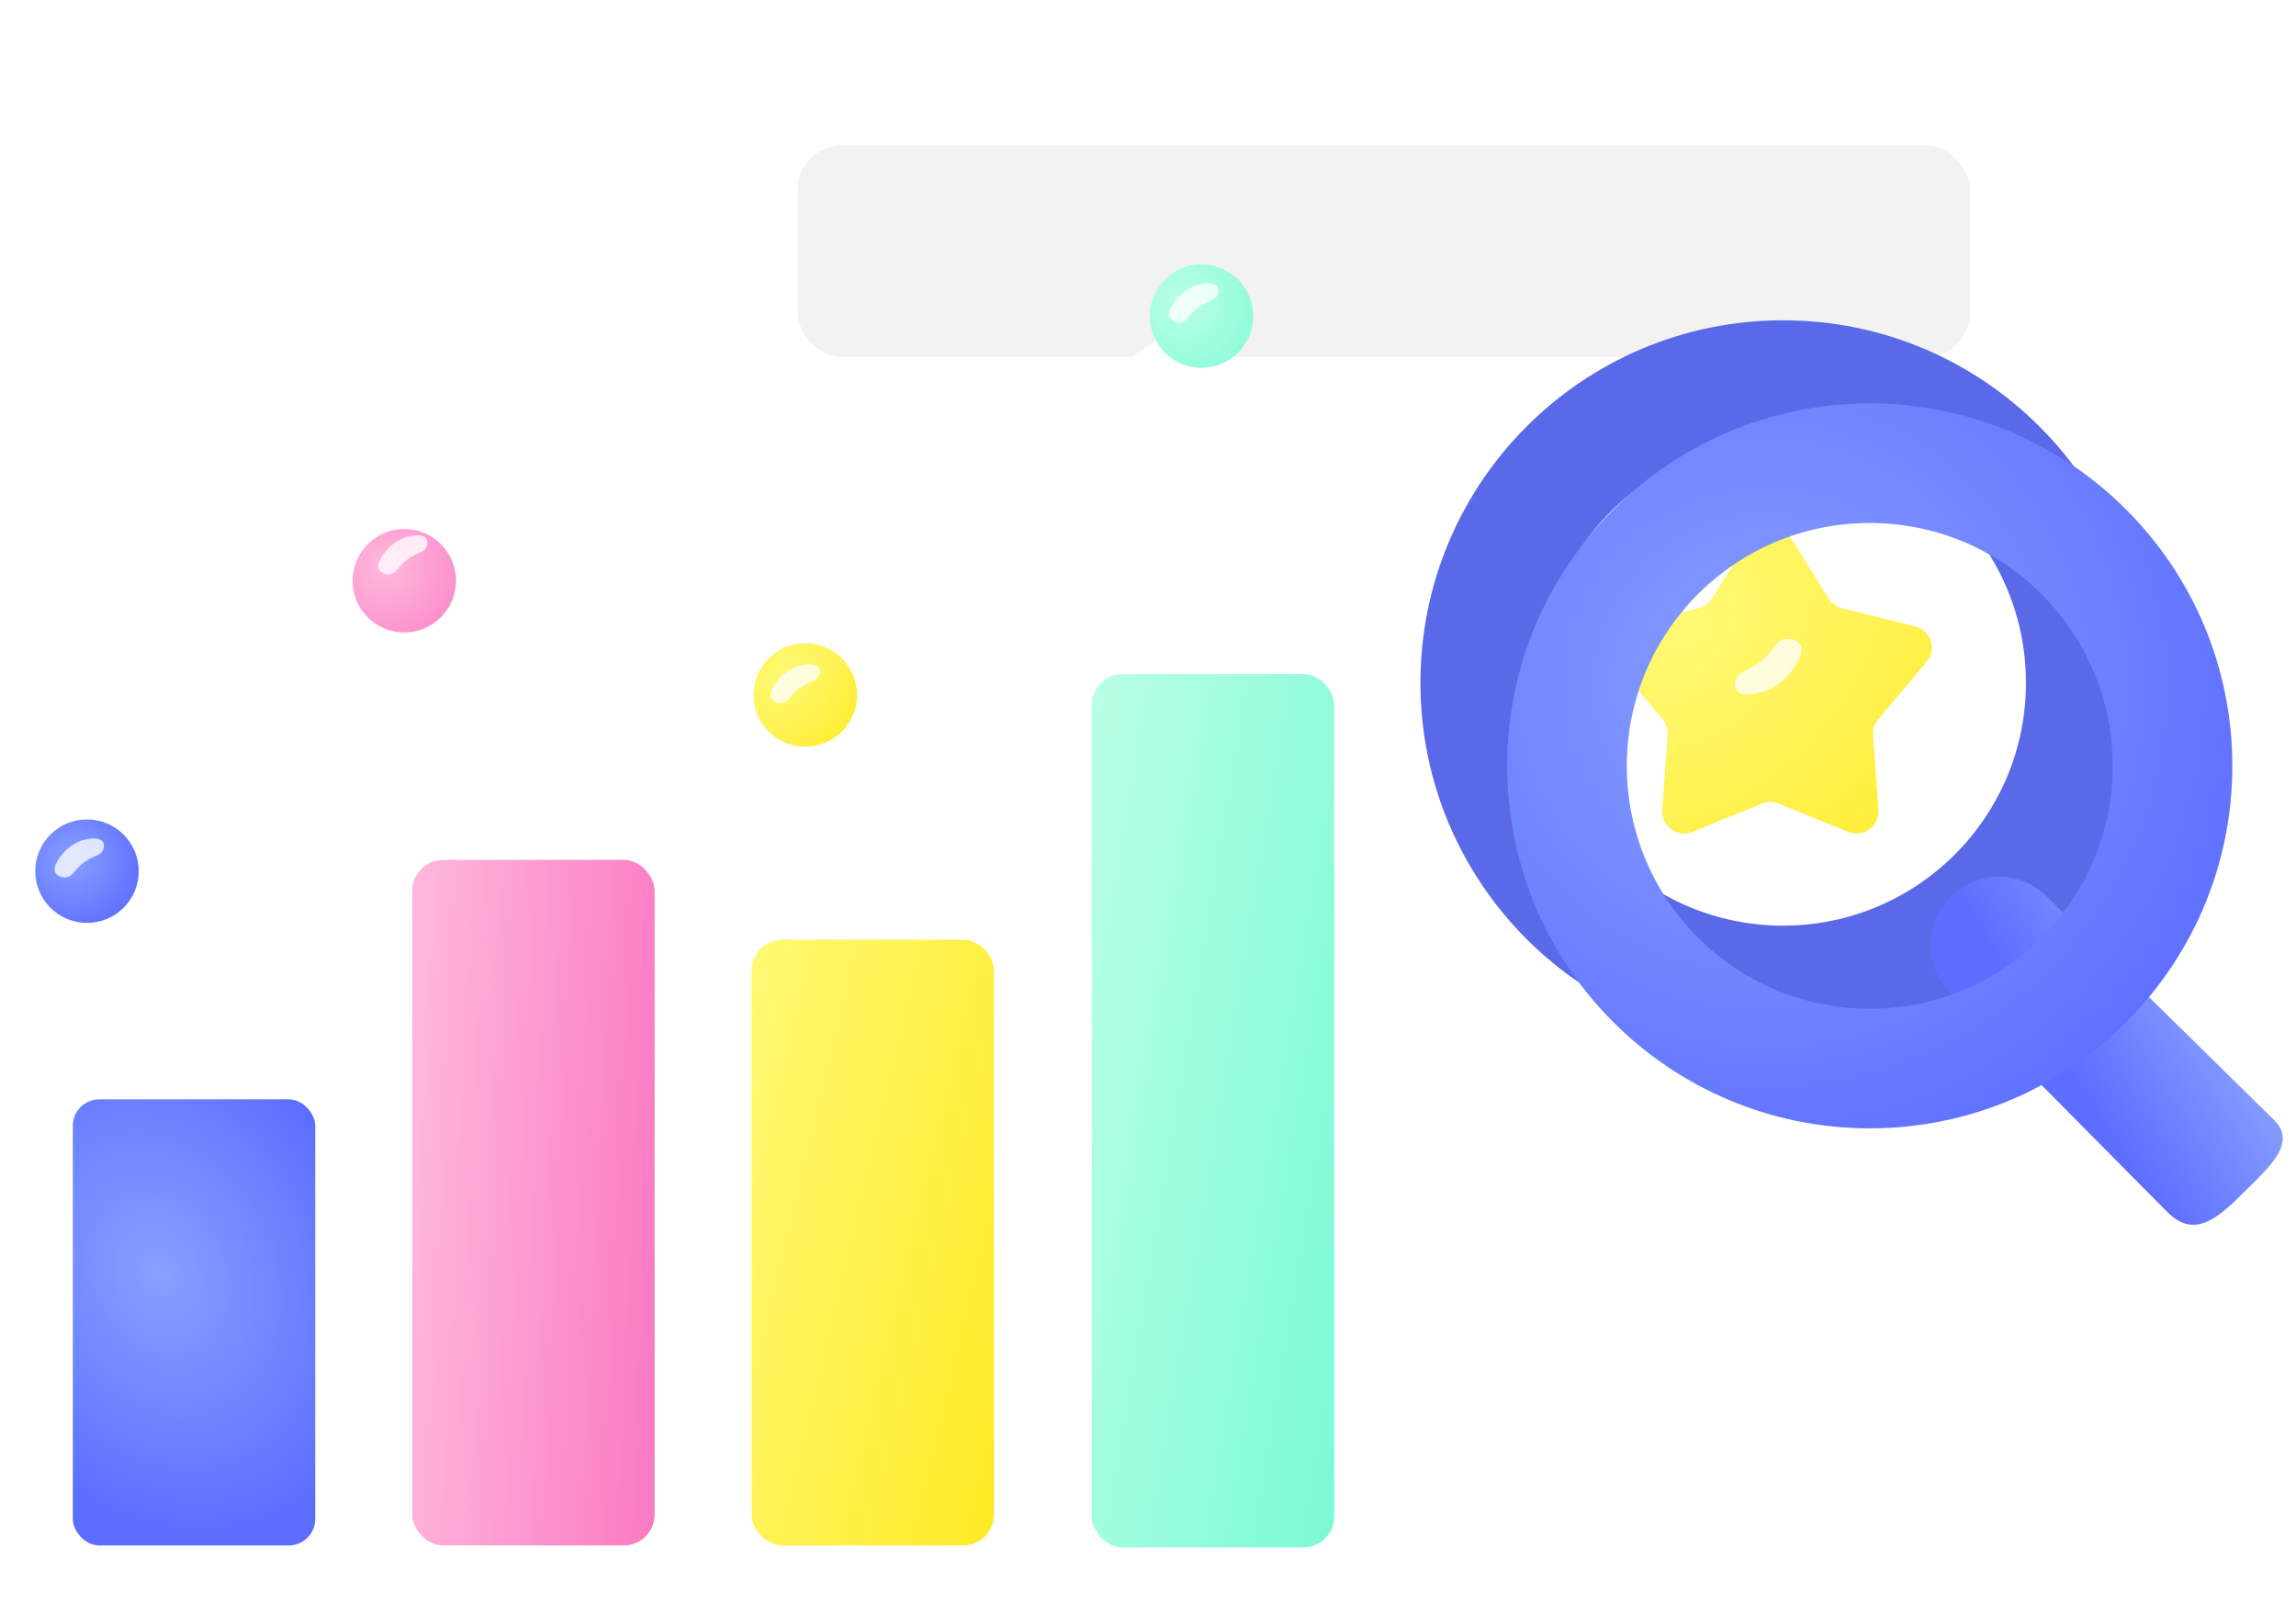 <svg width="521" height="364" viewBox="0 0 521 364" fill="none" xmlns="http://www.w3.org/2000/svg">
<g id="seo">
<g id="such-window">
<g id="screen" filter="url(#filter0_di_116_63)">
<path d="M145 50C145 26.43 145 14.645 152.322 7.322C159.645 0 171.43 0 195 0H436C459.57 0 471.355 0 478.678 7.322C486 14.645 486 26.43 486 50V188C486 211.57 486 223.355 478.678 230.678C471.355 238 459.57 238 436 238H195C171.43 238 159.645 238 152.322 230.678C145 223.355 145 211.57 145 188V50Z" fill="white"/>
</g>
<g id="suchzeile" filter="url(#filter1_i_116_63)">
<rect x="183" y="35" width="266" height="48" rx="10" fill="#F2F2F2"/>
</g>
</g>
<g id="balken">
<g id="purple-color" filter="url(#filter2_di_116_63)">
<rect x="8.526" y="241.529" width="55.008" height="101.251" rx="6" fill="url(#paint0_radial_116_63)"/>
</g>
<g id="pink-balken" filter="url(#filter3_di_116_63)">
<rect x="85.537" y="187.173" width="55.008" height="155.607" rx="7" fill="url(#paint1_linear_116_63)"/>
</g>
<g id="yellow-balken" filter="url(#filter4_di_116_63)">
<rect x="162.549" y="205.292" width="55.008" height="137.488" rx="7" fill="url(#paint2_linear_116_63)"/>
</g>
<g id="green-balken" filter="url(#filter5_di_116_63)">
<rect x="239.735" y="145" width="55.008" height="198.239" rx="7" fill="url(#paint3_linear_116_63)"/>
</g>
</g>
<g id="linien-diagramm" filter="url(#filter6_d_116_63)">
<g id="linie" filter="url(#filter7_i_116_63)">
<path d="M20 185C39.515 143.183 58.651 124.354 79.87 118.4C101.089 112.446 143.092 143.772 168.183 145.539C193.274 147.306 199.178 140.062 217.143 115.285C235.108 90.508 253.25 69.333 263.242 65.438C273.234 61.543 274.647 62.018 277 62.018" stroke="white" stroke-width="5"/>
</g>
<g id="pinke-kugel">
<g id="Ellipse 3" filter="url(#filter8_i_116_63)">
<circle cx="91.739" cy="118.808" r="11.739" fill="url(#paint4_radial_116_63)"/>
</g>
<g id="Vector" style="mix-blend-mode:lighten" filter="url(#filter9_f_116_63)">
<path d="M83.971 114.241C83.419 113.166 84.361 111.785 85.016 110.823C85.43 110.216 87.374 107.519 90.773 106.768C91.467 106.615 93.886 106.081 94.728 107.217C95.126 107.754 95.094 108.561 94.782 109.2C94.177 110.44 92.843 110.369 90.85 111.695C88.261 113.417 88.195 115.079 86.524 115.336C85.477 115.497 84.369 115.018 83.971 114.241Z" fill="white" fill-opacity="0.77"/>
</g>
</g>
<g id="green-kugel">
<g id="Ellipse 3_2" filter="url(#filter10_i_116_63)">
<circle cx="272.635" cy="58.739" r="11.739" fill="url(#paint5_radial_116_63)"/>
</g>
<g id="Vector_2" style="mix-blend-mode:lighten" filter="url(#filter11_f_116_63)">
<path d="M263.434 57.037C262.882 55.962 263.823 54.581 264.478 53.619C264.892 53.012 266.837 50.315 270.236 49.564C270.93 49.411 273.348 48.876 274.19 50.013C274.588 50.55 274.557 51.357 274.245 51.996C273.639 53.236 272.305 53.165 270.312 54.491C267.724 56.213 267.658 57.875 265.987 58.132C264.939 58.293 263.832 57.814 263.434 57.037Z" fill="white" fill-opacity="0.77"/>
</g>
</g>
<g id="gelbe-kugel">
<g id="Ellipse 3_3" filter="url(#filter12_i_116_63)">
<circle cx="182.739" cy="144.739" r="11.739" fill="url(#paint6_radial_116_63)"/>
</g>
<g id="Vector_3" style="mix-blend-mode:lighten" filter="url(#filter13_f_116_63)">
<path d="M172.971 143.474C172.419 142.399 173.361 141.018 174.016 140.056C174.43 139.449 176.374 136.752 179.773 136.002C180.467 135.849 182.886 135.314 183.728 136.45C184.126 136.987 184.094 137.795 183.782 138.433C183.176 139.673 181.843 139.602 179.85 140.928C177.261 142.651 177.195 144.312 175.524 144.57C174.476 144.73 173.369 144.252 172.971 143.474Z" fill="white" fill-opacity="0.77"/>
</g>
</g>
<g id="lila-kugel">
<g id="Ellipse 3_4" filter="url(#filter14_i_116_63)">
<circle cx="19.739" cy="184.739" r="11.739" fill="url(#paint7_radial_116_63)"/>
</g>
<g id="Vector_4" style="mix-blend-mode:lighten" filter="url(#filter15_f_116_63)">
<path d="M10.538 183.037C9.987 181.962 10.928 180.581 11.583 179.619C11.997 179.012 13.942 176.315 17.341 175.564C18.034 175.411 20.453 174.876 21.295 176.013C21.693 176.55 21.662 177.357 21.35 177.996C20.744 179.235 19.41 179.165 17.417 180.491C14.828 182.213 14.762 183.875 13.091 184.132C12.044 184.293 10.937 183.814 10.538 183.037Z" fill="white" fill-opacity="0.77"/>
</g>
</g>
</g>
<g id="stern">
<g id="Star 1" filter="url(#filter16_iii_116_63)">
<path d="M405.475 129.386C407.432 126.24 412.011 126.24 413.968 129.387L422.961 143.851C423.65 144.958 424.743 145.753 426.009 146.065L442.545 150.149C446.142 151.037 447.557 155.393 445.169 158.226L434.191 171.249C433.351 172.246 432.933 173.531 433.027 174.831L434.253 191.82C434.52 195.516 430.815 198.207 427.383 196.812L411.605 190.396C410.397 189.905 409.046 189.905 407.838 190.396L392.06 196.812C388.628 198.207 384.923 195.516 385.189 191.82L386.416 174.831C386.51 173.531 386.092 172.246 385.252 171.249L374.274 158.226C371.886 155.393 373.301 151.037 376.898 150.149L393.434 146.065C394.7 145.753 395.793 144.958 396.482 143.851L405.475 129.386Z" fill="url(#paint8_radial_116_63)"/>
</g>
<g id="Vector_5" style="mix-blend-mode:lighten" filter="url(#filter17_f_116_63)">
<path d="M408.521 146.399C409.353 147.844 408.147 149.812 407.308 151.181C406.778 152.046 404.277 155.894 399.641 157.156C398.695 157.414 395.396 158.312 394.159 156.802C393.574 156.088 393.564 154.973 393.951 154.072C394.704 152.322 396.548 152.33 399.207 150.369C402.661 147.821 402.641 145.526 404.927 145.059C406.361 144.768 407.92 145.354 408.521 146.399Z" fill="white" fill-opacity="0.77"/>
</g>
</g>
<g id="lupe">
<g id="Group 33">
<g id="Union" filter="url(#filter18_ii_116_63)">
<path fill-rule="evenodd" clip-rule="evenodd" d="M409.599 247.255C455.039 247.255 491.876 210.419 491.876 164.979C491.876 119.539 455.039 82.703 409.599 82.703C364.159 82.703 327.323 119.539 327.323 164.979C327.323 210.419 364.159 247.255 409.599 247.255ZM409.599 220.104C440.044 220.104 464.724 195.424 464.724 164.979C464.724 134.534 440.044 109.854 409.599 109.854C379.155 109.854 354.474 134.534 354.474 164.979C354.474 195.424 379.155 220.104 409.599 220.104Z" fill="#5969E7"/>
</g>
<g id="Rectangle 71" filter="url(#filter19_i_116_63)">
<path d="M445.541 206.524C451.595 200.492 461.411 200.492 467.465 206.524L518.738 256.941C524.496 262.236 518.148 267.678 512.094 273.71C506.04 279.742 500.873 284.154 494.819 278.123L445.541 228.366C439.486 222.335 439.486 212.555 445.541 206.524Z" fill="url(#paint9_linear_116_63)"/>
</g>
<g id="Union_2" filter="url(#filter20_diii_116_63)">
<path fill-rule="evenodd" clip-rule="evenodd" d="M407.276 244.11C452.716 244.11 489.553 207.273 489.553 161.833C489.553 116.393 452.716 79.557 407.276 79.557C361.836 79.557 325 116.393 325 161.833C325 207.273 361.836 244.11 407.276 244.11ZM407.276 216.958C437.721 216.958 462.401 192.278 462.401 161.833C462.401 131.389 437.721 106.708 407.276 106.708C376.831 106.708 352.151 131.389 352.151 161.833C352.151 192.278 376.831 216.958 407.276 216.958Z" fill="url(#paint10_radial_116_63)"/>
</g>
</g>
</g>
</g>
<defs>
<filter id="filter0_di_116_63" x="126" y="-2" width="379" height="279" filterUnits="userSpaceOnUse" color-interpolation-filters="sRGB">
<feFlood flood-opacity="0" result="BackgroundImageFix"/>
<feColorMatrix in="SourceAlpha" type="matrix" values="0 0 0 0 0 0 0 0 0 0 0 0 0 0 0 0 0 0 127 0" result="hardAlpha"/>
<feOffset dy="20"/>
<feGaussianBlur stdDeviation="9.5"/>
<feComposite in2="hardAlpha" operator="out"/>
<feColorMatrix type="matrix" values="0 0 0 0 0 0 0 0 0 0 0 0 0 0 0 0 0 0 0.04 0"/>
<feBlend mode="normal" in2="BackgroundImageFix" result="effect1_dropShadow_116_63"/>
<feBlend mode="normal" in="SourceGraphic" in2="effect1_dropShadow_116_63" result="shape"/>
<feColorMatrix in="SourceAlpha" type="matrix" values="0 0 0 0 0 0 0 0 0 0 0 0 0 0 0 0 0 0 127 0" result="hardAlpha"/>
<feOffset dx="-2" dy="-2"/>
<feGaussianBlur stdDeviation="5"/>
<feComposite in2="hardAlpha" operator="arithmetic" k2="-1" k3="1"/>
<feColorMatrix type="matrix" values="0 0 0 0 0 0 0 0 0 0 0 0 0 0 0 0 0 0 0.15 0"/>
<feBlend mode="normal" in2="shape" result="effect2_innerShadow_116_63"/>
</filter>
<filter id="filter1_i_116_63" x="181" y="33" width="268" height="50" filterUnits="userSpaceOnUse" color-interpolation-filters="sRGB">
<feFlood flood-opacity="0" result="BackgroundImageFix"/>
<feBlend mode="normal" in="SourceGraphic" in2="BackgroundImageFix" result="shape"/>
<feColorMatrix in="SourceAlpha" type="matrix" values="0 0 0 0 0 0 0 0 0 0 0 0 0 0 0 0 0 0 127 0" result="hardAlpha"/>
<feOffset dx="-2" dy="-2"/>
<feGaussianBlur stdDeviation="2.5"/>
<feComposite in2="hardAlpha" operator="arithmetic" k2="-1" k3="1"/>
<feColorMatrix type="matrix" values="0 0 0 0 0 0 0 0 0 0 0 0 0 0 0 0 0 0 0.07 0"/>
<feBlend mode="normal" in2="shape" result="effect1_innerShadow_116_63"/>
</filter>
<filter id="filter2_di_116_63" x="6.526" y="239.529" width="77.008" height="123.251" filterUnits="userSpaceOnUse" color-interpolation-filters="sRGB">
<feFlood flood-opacity="0" result="BackgroundImageFix"/>
<feColorMatrix in="SourceAlpha" type="matrix" values="0 0 0 0 0 0 0 0 0 0 0 0 0 0 0 0 0 0 127 0" result="hardAlpha"/>
<feMorphology radius="10" operator="erode" in="SourceAlpha" result="effect1_dropShadow_116_63"/>
<feOffset dx="10" dy="10"/>
<feGaussianBlur stdDeviation="10"/>
<feComposite in2="hardAlpha" operator="out"/>
<feColorMatrix type="matrix" values="0 0 0 0 0 0 0 0 0 0 0 0 0 0 0 0 0 0 0.1 0"/>
<feBlend mode="normal" in2="BackgroundImageFix" result="effect1_dropShadow_116_63"/>
<feBlend mode="normal" in="SourceGraphic" in2="effect1_dropShadow_116_63" result="shape"/>
<feColorMatrix in="SourceAlpha" type="matrix" values="0 0 0 0 0 0 0 0 0 0 0 0 0 0 0 0 0 0 127 0" result="hardAlpha"/>
<feOffset dx="-2" dy="-2"/>
<feGaussianBlur stdDeviation="5"/>
<feComposite in2="hardAlpha" operator="arithmetic" k2="-1" k3="1"/>
<feColorMatrix type="matrix" values="0 0 0 0 0 0 0 0 0 0 0 0 0 0 0 0 0 0 0.1 0"/>
<feBlend mode="normal" in2="shape" result="effect2_innerShadow_116_63"/>
</filter>
<filter id="filter3_di_116_63" x="83.537" y="185.173" width="77.008" height="177.607" filterUnits="userSpaceOnUse" color-interpolation-filters="sRGB">
<feFlood flood-opacity="0" result="BackgroundImageFix"/>
<feColorMatrix in="SourceAlpha" type="matrix" values="0 0 0 0 0 0 0 0 0 0 0 0 0 0 0 0 0 0 127 0" result="hardAlpha"/>
<feMorphology radius="10" operator="erode" in="SourceAlpha" result="effect1_dropShadow_116_63"/>
<feOffset dx="10" dy="10"/>
<feGaussianBlur stdDeviation="10"/>
<feComposite in2="hardAlpha" operator="out"/>
<feColorMatrix type="matrix" values="0 0 0 0 0 0 0 0 0 0 0 0 0 0 0 0 0 0 0.1 0"/>
<feBlend mode="normal" in2="BackgroundImageFix" result="effect1_dropShadow_116_63"/>
<feBlend mode="normal" in="SourceGraphic" in2="effect1_dropShadow_116_63" result="shape"/>
<feColorMatrix in="SourceAlpha" type="matrix" values="0 0 0 0 0 0 0 0 0 0 0 0 0 0 0 0 0 0 127 0" result="hardAlpha"/>
<feOffset dx="-2" dy="-2"/>
<feGaussianBlur stdDeviation="5"/>
<feComposite in2="hardAlpha" operator="arithmetic" k2="-1" k3="1"/>
<feColorMatrix type="matrix" values="0 0 0 0 0 0 0 0 0 0 0 0 0 0 0 0 0 0 0.1 0"/>
<feBlend mode="normal" in2="shape" result="effect2_innerShadow_116_63"/>
</filter>
<filter id="filter4_di_116_63" x="160.549" y="203.292" width="77.008" height="159.488" filterUnits="userSpaceOnUse" color-interpolation-filters="sRGB">
<feFlood flood-opacity="0" result="BackgroundImageFix"/>
<feColorMatrix in="SourceAlpha" type="matrix" values="0 0 0 0 0 0 0 0 0 0 0 0 0 0 0 0 0 0 127 0" result="hardAlpha"/>
<feMorphology radius="10" operator="erode" in="SourceAlpha" result="effect1_dropShadow_116_63"/>
<feOffset dx="10" dy="10"/>
<feGaussianBlur stdDeviation="10"/>
<feComposite in2="hardAlpha" operator="out"/>
<feColorMatrix type="matrix" values="0 0 0 0 0 0 0 0 0 0 0 0 0 0 0 0 0 0 0.1 0"/>
<feBlend mode="normal" in2="BackgroundImageFix" result="effect1_dropShadow_116_63"/>
<feBlend mode="normal" in="SourceGraphic" in2="effect1_dropShadow_116_63" result="shape"/>
<feColorMatrix in="SourceAlpha" type="matrix" values="0 0 0 0 0 0 0 0 0 0 0 0 0 0 0 0 0 0 127 0" result="hardAlpha"/>
<feOffset dx="-2" dy="-2"/>
<feGaussianBlur stdDeviation="5"/>
<feComposite in2="hardAlpha" operator="arithmetic" k2="-1" k3="1"/>
<feColorMatrix type="matrix" values="0 0 0 0 0 0 0 0 0 0 0 0 0 0 0 0 0 0 0.1 0"/>
<feBlend mode="normal" in2="shape" result="effect2_innerShadow_116_63"/>
</filter>
<filter id="filter5_di_116_63" x="237.735" y="143" width="77.008" height="220.239" filterUnits="userSpaceOnUse" color-interpolation-filters="sRGB">
<feFlood flood-opacity="0" result="BackgroundImageFix"/>
<feColorMatrix in="SourceAlpha" type="matrix" values="0 0 0 0 0 0 0 0 0 0 0 0 0 0 0 0 0 0 127 0" result="hardAlpha"/>
<feMorphology radius="10" operator="erode" in="SourceAlpha" result="effect1_dropShadow_116_63"/>
<feOffset dx="10" dy="10"/>
<feGaussianBlur stdDeviation="10"/>
<feComposite in2="hardAlpha" operator="out"/>
<feColorMatrix type="matrix" values="0 0 0 0 0 0 0 0 0 0 0 0 0 0 0 0 0 0 0.1 0"/>
<feBlend mode="normal" in2="BackgroundImageFix" result="effect1_dropShadow_116_63"/>
<feBlend mode="normal" in="SourceGraphic" in2="effect1_dropShadow_116_63" result="shape"/>
<feColorMatrix in="SourceAlpha" type="matrix" values="0 0 0 0 0 0 0 0 0 0 0 0 0 0 0 0 0 0 127 0" result="hardAlpha"/>
<feOffset dx="-2" dy="-2"/>
<feGaussianBlur stdDeviation="5"/>
<feComposite in2="hardAlpha" operator="arithmetic" k2="-1" k3="1"/>
<feColorMatrix type="matrix" values="0 0 0 0 0 0 0 0 0 0 0 0 0 0 0 0 0 0 0.15 0"/>
<feBlend mode="normal" in2="shape" result="effect2_innerShadow_116_63"/>
</filter>
<filter id="filter6_d_116_63" x="0" y="47" width="296.374" height="174.479" filterUnits="userSpaceOnUse" color-interpolation-filters="sRGB">
<feFlood flood-opacity="0" result="BackgroundImageFix"/>
<feColorMatrix in="SourceAlpha" type="matrix" values="0 0 0 0 0 0 0 0 0 0 0 0 0 0 0 0 0 0 127 0" result="hardAlpha"/>
<feOffset dx="2" dy="15"/>
<feGaussianBlur stdDeviation="5"/>
<feComposite in2="hardAlpha" operator="out"/>
<feColorMatrix type="matrix" values="0 0 0 0 0 0 0 0 0 0 0 0 0 0 0 0 0 0 0.1 0"/>
<feBlend mode="normal" in2="BackgroundImageFix" result="effect1_dropShadow_116_63"/>
<feBlend mode="normal" in="SourceGraphic" in2="effect1_dropShadow_116_63" result="shape"/>
</filter>
<filter id="filter7_i_116_63" x="16.735" y="58.499" width="260.265" height="127.558" filterUnits="userSpaceOnUse" color-interpolation-filters="sRGB">
<feFlood flood-opacity="0" result="BackgroundImageFix"/>
<feBlend mode="normal" in="SourceGraphic" in2="BackgroundImageFix" result="shape"/>
<feColorMatrix in="SourceAlpha" type="matrix" values="0 0 0 0 0 0 0 0 0 0 0 0 0 0 0 0 0 0 127 0" result="hardAlpha"/>
<feOffset dx="-1" dy="-1"/>
<feGaussianBlur stdDeviation="1"/>
<feComposite in2="hardAlpha" operator="arithmetic" k2="-1" k3="1"/>
<feColorMatrix type="matrix" values="0 0 0 0 0 0 0 0 0 0 0 0 0 0 0 0 0 0 0.25 0"/>
<feBlend mode="normal" in2="shape" result="effect1_innerShadow_116_63"/>
</filter>
<filter id="filter8_i_116_63" x="78" y="105.069" width="25.479" height="25.479" filterUnits="userSpaceOnUse" color-interpolation-filters="sRGB">
<feFlood flood-opacity="0" result="BackgroundImageFix"/>
<feBlend mode="normal" in="SourceGraphic" in2="BackgroundImageFix" result="shape"/>
<feColorMatrix in="SourceAlpha" type="matrix" values="0 0 0 0 0 0 0 0 0 0 0 0 0 0 0 0 0 0 127 0" result="hardAlpha"/>
<feOffset dx="-2" dy="-2"/>
<feGaussianBlur stdDeviation="1.5"/>
<feComposite in2="hardAlpha" operator="arithmetic" k2="-1" k3="1"/>
<feColorMatrix type="matrix" values="0 0 0 0 0 0 0 0 0 0 0 0 0 0 0 0 0 0 0.1 0"/>
<feBlend mode="normal" in2="shape" result="effect1_innerShadow_116_63"/>
</filter>
<filter id="filter9_f_116_63" x="74.804" y="97.508" width="29.217" height="26.859" filterUnits="userSpaceOnUse" color-interpolation-filters="sRGB">
<feFlood flood-opacity="0" result="BackgroundImageFix"/>
<feBlend mode="normal" in="SourceGraphic" in2="BackgroundImageFix" result="shape"/>
<feGaussianBlur stdDeviation="4.5" result="effect1_foregroundBlur_116_63"/>
</filter>
<filter id="filter10_i_116_63" x="258.895" y="45" width="25.479" height="25.479" filterUnits="userSpaceOnUse" color-interpolation-filters="sRGB">
<feFlood flood-opacity="0" result="BackgroundImageFix"/>
<feBlend mode="normal" in="SourceGraphic" in2="BackgroundImageFix" result="shape"/>
<feColorMatrix in="SourceAlpha" type="matrix" values="0 0 0 0 0 0 0 0 0 0 0 0 0 0 0 0 0 0 127 0" result="hardAlpha"/>
<feOffset dx="-2" dy="-2"/>
<feGaussianBlur stdDeviation="1.5"/>
<feComposite in2="hardAlpha" operator="arithmetic" k2="-1" k3="1"/>
<feColorMatrix type="matrix" values="0 0 0 0 0 0 0 0 0 0 0 0 0 0 0 0 0 0 0.1 0"/>
<feBlend mode="normal" in2="shape" result="effect1_innerShadow_116_63"/>
</filter>
<filter id="filter11_f_116_63" x="254.267" y="40.304" width="29.217" height="26.859" filterUnits="userSpaceOnUse" color-interpolation-filters="sRGB">
<feFlood flood-opacity="0" result="BackgroundImageFix"/>
<feBlend mode="normal" in="SourceGraphic" in2="BackgroundImageFix" result="shape"/>
<feGaussianBlur stdDeviation="4.5" result="effect1_foregroundBlur_116_63"/>
</filter>
<filter id="filter12_i_116_63" x="169" y="131" width="25.479" height="25.479" filterUnits="userSpaceOnUse" color-interpolation-filters="sRGB">
<feFlood flood-opacity="0" result="BackgroundImageFix"/>
<feBlend mode="normal" in="SourceGraphic" in2="BackgroundImageFix" result="shape"/>
<feColorMatrix in="SourceAlpha" type="matrix" values="0 0 0 0 0 0 0 0 0 0 0 0 0 0 0 0 0 0 127 0" result="hardAlpha"/>
<feOffset dx="-2" dy="-2"/>
<feGaussianBlur stdDeviation="1.5"/>
<feComposite in2="hardAlpha" operator="arithmetic" k2="-1" k3="1"/>
<feColorMatrix type="matrix" values="0 0 0 0 0 0 0 0 0 0 0 0 0 0 0 0 0 0 0.05 0"/>
<feBlend mode="normal" in2="shape" result="effect1_innerShadow_116_63"/>
</filter>
<filter id="filter13_f_116_63" x="163.804" y="126.742" width="29.217" height="26.859" filterUnits="userSpaceOnUse" color-interpolation-filters="sRGB">
<feFlood flood-opacity="0" result="BackgroundImageFix"/>
<feBlend mode="normal" in="SourceGraphic" in2="BackgroundImageFix" result="shape"/>
<feGaussianBlur stdDeviation="4.5" result="effect1_foregroundBlur_116_63"/>
</filter>
<filter id="filter14_i_116_63" x="6" y="171" width="25.479" height="25.479" filterUnits="userSpaceOnUse" color-interpolation-filters="sRGB">
<feFlood flood-opacity="0" result="BackgroundImageFix"/>
<feBlend mode="normal" in="SourceGraphic" in2="BackgroundImageFix" result="shape"/>
<feColorMatrix in="SourceAlpha" type="matrix" values="0 0 0 0 0 0 0 0 0 0 0 0 0 0 0 0 0 0 127 0" result="hardAlpha"/>
<feOffset dx="-2" dy="-2"/>
<feGaussianBlur stdDeviation="1.5"/>
<feComposite in2="hardAlpha" operator="arithmetic" k2="-1" k3="1"/>
<feColorMatrix type="matrix" values="0 0 0 0 0 0 0 0 0 0 0 0 0 0 0 0 0 0 0.1 0"/>
<feBlend mode="normal" in2="shape" result="effect1_innerShadow_116_63"/>
</filter>
<filter id="filter15_f_116_63" x="1.372" y="166.304" width="29.217" height="26.859" filterUnits="userSpaceOnUse" color-interpolation-filters="sRGB">
<feFlood flood-opacity="0" result="BackgroundImageFix"/>
<feBlend mode="normal" in="SourceGraphic" in2="BackgroundImageFix" result="shape"/>
<feGaussianBlur stdDeviation="4.5" result="effect1_foregroundBlur_116_63"/>
</filter>
<filter id="filter16_iii_116_63" x="365.093" y="119.027" width="83.256" height="80.16" filterUnits="userSpaceOnUse" color-interpolation-filters="sRGB">
<feFlood flood-opacity="0" result="BackgroundImageFix"/>
<feBlend mode="normal" in="SourceGraphic" in2="BackgroundImageFix" result="shape"/>
<feColorMatrix in="SourceAlpha" type="matrix" values="0 0 0 0 0 0 0 0 0 0 0 0 0 0 0 0 0 0 127 0" result="hardAlpha"/>
<feOffset dx="-8" dy="-8"/>
<feGaussianBlur stdDeviation="8"/>
<feComposite in2="hardAlpha" operator="arithmetic" k2="-1" k3="1"/>
<feColorMatrix type="matrix" values="0 0 0 0 0 0 0 0 0 0 0 0 0 0 0 0 0 0 0.03 0"/>
<feBlend mode="normal" in2="shape" result="effect1_innerShadow_116_63"/>
<feColorMatrix in="SourceAlpha" type="matrix" values="0 0 0 0 0 0 0 0 0 0 0 0 0 0 0 0 0 0 127 0" result="hardAlpha"/>
<feOffset dx="2" dy="2"/>
<feGaussianBlur stdDeviation="4"/>
<feComposite in2="hardAlpha" operator="arithmetic" k2="-1" k3="1"/>
<feColorMatrix type="matrix" values="0 0 0 0 1 0 0 0 0 1 0 0 0 0 1 0 0 0 0.1 0"/>
<feBlend mode="normal" in2="effect1_innerShadow_116_63" result="effect2_innerShadow_116_63"/>
<feColorMatrix in="SourceAlpha" type="matrix" values="0 0 0 0 0 0 0 0 0 0 0 0 0 0 0 0 0 0 127 0" result="hardAlpha"/>
<feOffset dx="-2" dy="-2"/>
<feGaussianBlur stdDeviation="3.5"/>
<feComposite in2="hardAlpha" operator="arithmetic" k2="-1" k3="1"/>
<feColorMatrix type="matrix" values="0 0 0 0 0 0 0 0 0 0 0 0 0 0 0 0 0 0 0.1 0"/>
<feBlend mode="normal" in2="effect2_innerShadow_116_63" result="effect3_innerShadow_116_63"/>
</filter>
<filter id="filter17_f_116_63" x="384.686" y="135.985" width="33.115" height="30.672" filterUnits="userSpaceOnUse" color-interpolation-filters="sRGB">
<feFlood flood-opacity="0" result="BackgroundImageFix"/>
<feBlend mode="normal" in="SourceGraphic" in2="BackgroundImageFix" result="shape"/>
<feGaussianBlur stdDeviation="4.5" result="effect1_foregroundBlur_116_63"/>
</filter>
<filter id="filter18_ii_116_63" x="322.323" y="77.703" width="169.553" height="169.552" filterUnits="userSpaceOnUse" color-interpolation-filters="sRGB">
<feFlood flood-opacity="0" result="BackgroundImageFix"/>
<feBlend mode="normal" in="SourceGraphic" in2="BackgroundImageFix" result="shape"/>
<feColorMatrix in="SourceAlpha" type="matrix" values="0 0 0 0 0 0 0 0 0 0 0 0 0 0 0 0 0 0 127 0" result="hardAlpha"/>
<feOffset dy="-5"/>
<feGaussianBlur stdDeviation="2.5"/>
<feComposite in2="hardAlpha" operator="arithmetic" k2="-1" k3="1"/>
<feColorMatrix type="matrix" values="0 0 0 0 0 0 0 0 0 0 0 0 0 0 0 0 0 0 0.1 0"/>
<feBlend mode="normal" in2="shape" result="effect1_innerShadow_116_63"/>
<feColorMatrix in="SourceAlpha" type="matrix" values="0 0 0 0 0 0 0 0 0 0 0 0 0 0 0 0 0 0 127 0" result="hardAlpha"/>
<feOffset dx="-5" dy="-5"/>
<feGaussianBlur stdDeviation="5"/>
<feComposite in2="hardAlpha" operator="arithmetic" k2="-1" k3="1"/>
<feColorMatrix type="matrix" values="0 0 0 0 0 0 0 0 0 0 0 0 0 0 0 0 0 0 0.1 0"/>
<feBlend mode="normal" in2="effect1_innerShadow_116_63" result="effect2_innerShadow_116_63"/>
</filter>
<filter id="filter19_i_116_63" x="438" y="199" width="83" height="82" filterUnits="userSpaceOnUse" color-interpolation-filters="sRGB">
<feFlood flood-opacity="0" result="BackgroundImageFix"/>
<feBlend mode="normal" in="SourceGraphic" in2="BackgroundImageFix" result="shape"/>
<feColorMatrix in="SourceAlpha" type="matrix" values="0 0 0 0 0 0 0 0 0 0 0 0 0 0 0 0 0 0 127 0" result="hardAlpha"/>
<feOffset dx="-3" dy="-3"/>
<feGaussianBlur stdDeviation="4.5"/>
<feComposite in2="hardAlpha" operator="arithmetic" k2="-1" k3="1"/>
<feColorMatrix type="matrix" values="0 0 0 0 0 0 0 0 0 0 0 0 0 0 0 0 0 0 0.2 0"/>
<feBlend mode="normal" in2="shape" result="effect1_innerShadow_116_63"/>
</filter>
<filter id="filter20_diii_116_63" x="320" y="74.557" width="198.552" height="198.552" filterUnits="userSpaceOnUse" color-interpolation-filters="sRGB">
<feFlood flood-opacity="0" result="BackgroundImageFix"/>
<feColorMatrix in="SourceAlpha" type="matrix" values="0 0 0 0 0 0 0 0 0 0 0 0 0 0 0 0 0 0 127 0" result="hardAlpha"/>
<feMorphology radius="21" operator="erode" in="SourceAlpha" result="effect1_dropShadow_116_63"/>
<feOffset dx="20" dy="20"/>
<feGaussianBlur stdDeviation="15"/>
<feComposite in2="hardAlpha" operator="out"/>
<feColorMatrix type="matrix" values="0 0 0 0 0 0 0 0 0 0 0 0 0 0 0 0 0 0 0.1 0"/>
<feBlend mode="normal" in2="BackgroundImageFix" result="effect1_dropShadow_116_63"/>
<feBlend mode="normal" in="SourceGraphic" in2="effect1_dropShadow_116_63" result="shape"/>
<feColorMatrix in="SourceAlpha" type="matrix" values="0 0 0 0 0 0 0 0 0 0 0 0 0 0 0 0 0 0 127 0" result="hardAlpha"/>
<feOffset dy="-5"/>
<feGaussianBlur stdDeviation="2.5"/>
<feComposite in2="hardAlpha" operator="arithmetic" k2="-1" k3="1"/>
<feColorMatrix type="matrix" values="0 0 0 0 0 0 0 0 0 0 0 0 0 0 0 0 0 0 0.1 0"/>
<feBlend mode="normal" in2="shape" result="effect2_innerShadow_116_63"/>
<feColorMatrix in="SourceAlpha" type="matrix" values="0 0 0 0 0 0 0 0 0 0 0 0 0 0 0 0 0 0 127 0" result="hardAlpha"/>
<feOffset dx="-5" dy="-5"/>
<feGaussianBlur stdDeviation="5"/>
<feComposite in2="hardAlpha" operator="arithmetic" k2="-1" k3="1"/>
<feColorMatrix type="matrix" values="0 0 0 0 0 0 0 0 0 0 0 0 0 0 0 0 0 0 0.1 0"/>
<feBlend mode="normal" in2="effect2_innerShadow_116_63" result="effect3_innerShadow_116_63"/>
<feColorMatrix in="SourceAlpha" type="matrix" values="0 0 0 0 0 0 0 0 0 0 0 0 0 0 0 0 0 0 127 0" result="hardAlpha"/>
<feOffset dx="2" dy="2"/>
<feGaussianBlur stdDeviation="3"/>
<feComposite in2="hardAlpha" operator="arithmetic" k2="-1" k3="1"/>
<feColorMatrix type="matrix" values="0 0 0 0 1 0 0 0 0 1 0 0 0 0 1 0 0 0 0.25 0"/>
<feBlend mode="normal" in2="effect3_innerShadow_116_63" result="effect4_innerShadow_116_63"/>
</filter>
<radialGradient id="paint0_radial_116_63" cx="0" cy="0" r="1" gradientUnits="userSpaceOnUse" gradientTransform="translate(28.105 281) rotate(64.864) scale(62.556 48.629)">
<stop stop-color="#87A0FF"/>
<stop offset="1" stop-color="#5D6DFF"/>
</radialGradient>
<linearGradient id="paint1_linear_116_63" x1="85.537" y1="187.173" x2="147.56" y2="190.021" gradientUnits="userSpaceOnUse">
<stop stop-color="#FFB9DE"/>
<stop offset="1" stop-color="#FA79C2"/>
</linearGradient>
<linearGradient id="paint2_linear_116_63" x1="161.705" y1="205.292" x2="247.531" y2="225.771" gradientUnits="userSpaceOnUse">
<stop stop-color="#FFF975"/>
<stop offset="1" stop-color="#FFE923"/>
</linearGradient>
<linearGradient id="paint3_linear_116_63" x1="238.891" y1="145" x2="327.185" y2="159.612" gradientUnits="userSpaceOnUse">
<stop stop-color="#BAFFE6"/>
<stop offset="1" stop-color="#79FAD3"/>
</linearGradient>
<radialGradient id="paint4_radial_116_63" cx="0" cy="0" r="1" gradientUnits="userSpaceOnUse" gradientTransform="translate(87.379 115.789) rotate(46.023) scale(26.567)">
<stop stop-color="#FFB9DE"/>
<stop offset="1" stop-color="#FA79C2"/>
</radialGradient>
<radialGradient id="paint5_radial_116_63" cx="0" cy="0" r="1" gradientUnits="userSpaceOnUse" gradientTransform="translate(268.274 55.721) rotate(46.023) scale(26.567)">
<stop stop-color="#BAFFE6"/>
<stop offset="1" stop-color="#79FAD3"/>
</radialGradient>
<radialGradient id="paint6_radial_116_63" cx="0" cy="0" r="1" gradientUnits="userSpaceOnUse" gradientTransform="translate(177.589 140.525) rotate(43.952) scale(24.06 32.178)">
<stop stop-color="#FFF975"/>
<stop offset="1" stop-color="#FFE923"/>
</radialGradient>
<radialGradient id="paint7_radial_116_63" cx="0" cy="0" r="1" gradientUnits="userSpaceOnUse" gradientTransform="translate(16.357 182.153) rotate(49.185) scale(17.352)">
<stop stop-color="#87A0FF"/>
<stop offset="1" stop-color="#5D6DFF"/>
</radialGradient>
<radialGradient id="paint8_radial_116_63" cx="0" cy="0" r="1" gradientUnits="userSpaceOnUse" gradientTransform="translate(390.98 149.942) rotate(43.952) scale(87.558 117.102)">
<stop stop-color="#FFF975"/>
<stop offset="1" stop-color="#FFE923"/>
</radialGradient>
<linearGradient id="paint9_linear_116_63" x1="500.134" y1="220.756" x2="468.455" y2="240.585" gradientUnits="userSpaceOnUse">
<stop stop-color="#87A0FF"/>
<stop offset="1" stop-color="#5D6DFF"/>
</linearGradient>
<radialGradient id="paint10_radial_116_63" cx="0" cy="0" r="1" gradientUnits="userSpaceOnUse" gradientTransform="translate(383.57 143.705) rotate(49.185) scale(121.611)">
<stop stop-color="#87A0FF"/>
<stop offset="1" stop-color="#5D6DFF"/>
</radialGradient>
</defs>
</svg>
